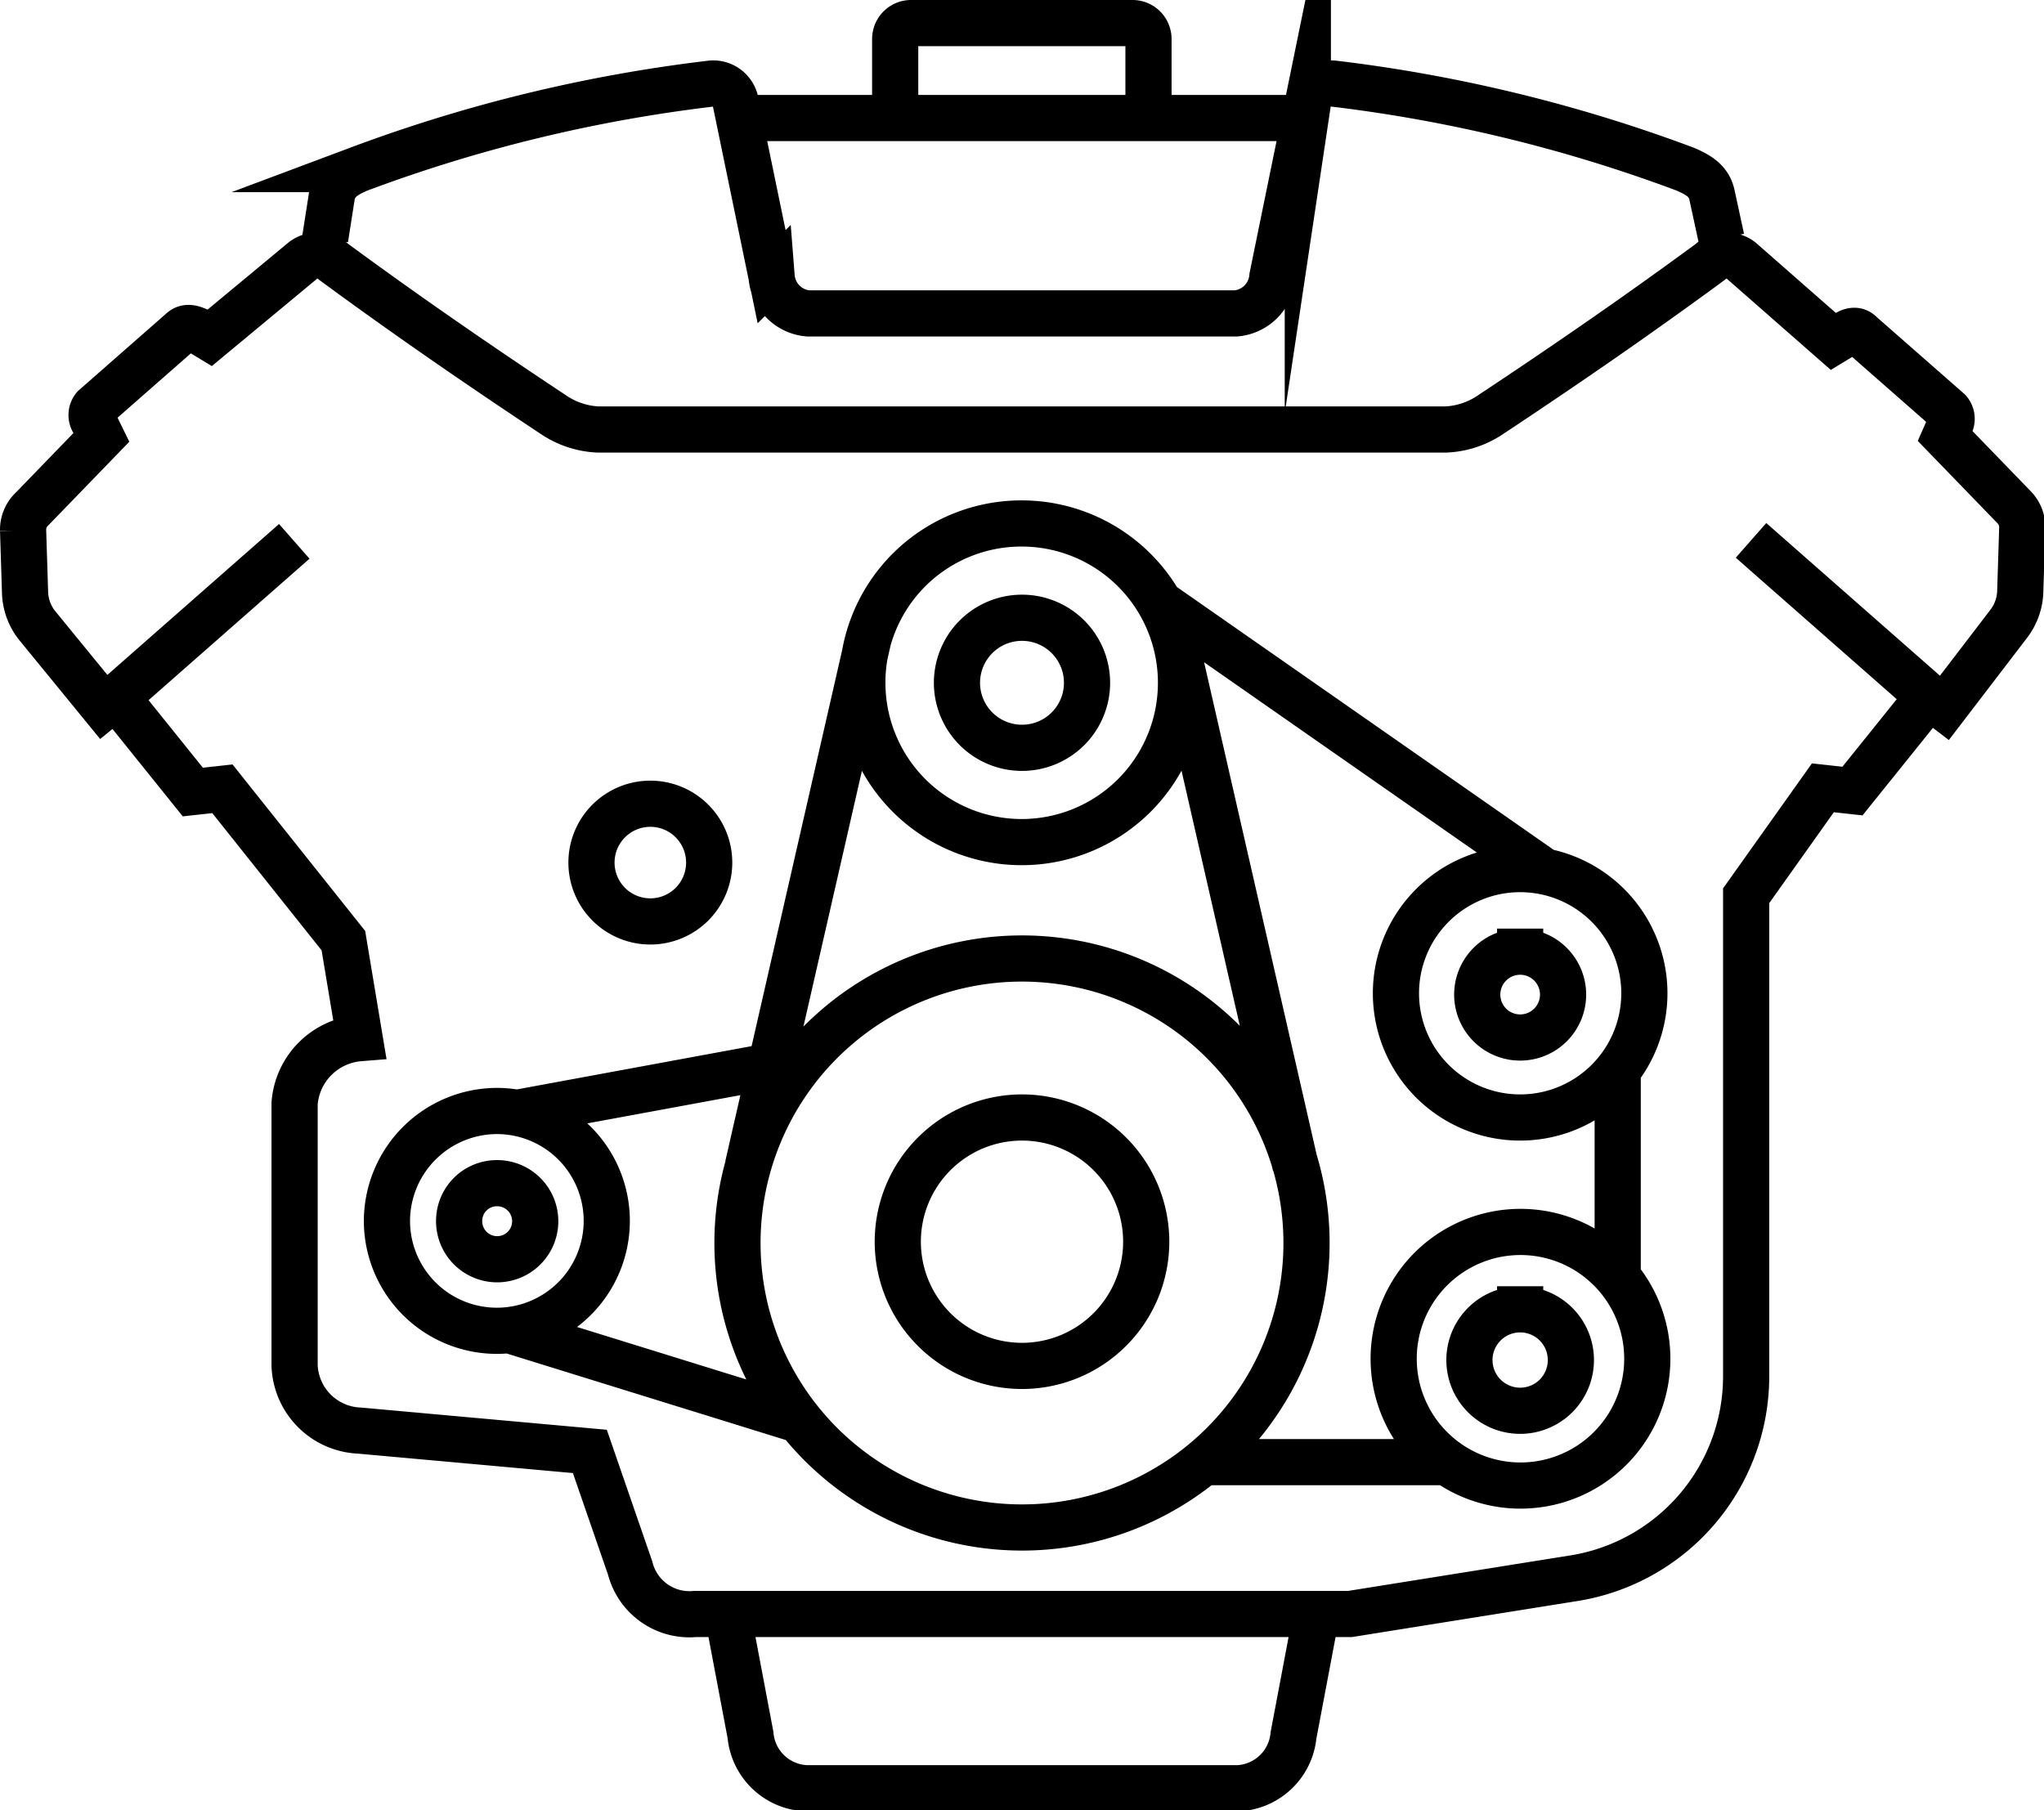 <svg xmlns="http://www.w3.org/2000/svg" viewBox="0 0 62.86 55.68"><defs><style>.cls-1{fill:none;stroke:#000;stroke-miterlimit:22.93;stroke-width:1.42px;fill-rule:evenodd;}</style></defs><title>Asset 7</title><g id="Layer_2" data-name="Layer 2"><g id="Layer_1-2" data-name="Layer 1"><path class="cls-1" d="M31.42,29.48a8.75,8.75,0,1,1-8.74,8.75,8.75,8.75,0,0,1,8.74-8.75Zm0-13.38a4.9,4.9,0,1,1-4.9,4.9,4.89,4.89,0,0,1,4.9-4.9Zm4.72,3.56,3.7,16.19M23,35.86l3.72-16.27M15.28,36.39a1.17,1.17,0,1,1-1.16,1.16,1.16,1.16,0,0,1,1.16-1.16Zm31.47,3.88a1.56,1.56,0,1,1-1.56,1.56,1.56,1.56,0,0,1,1.56-1.56Zm0-11a1.32,1.32,0,1,1-1.32,1.32,1.32,1.32,0,0,1,1.32-1.32Zm-11-10.66L47.49,26.8M49.75,33v6.56m-5,5.41H36.94M24.5,43.65l-9-2.79m.28-6.61,9-1.66M20,24.72a1.81,1.81,0,1,1-1.81,1.81A1.81,1.81,0,0,1,20,24.72Zm20.47,25-.69,3.65A1.8,1.8,0,0,1,38.06,55H24.8a1.8,1.8,0,0,1-1.72-1.64l-.69-3.65M3.63,22.28,1.12,19.21a1.72,1.72,0,0,1-.35-1l-.06-1.9A.88.88,0,0,1,1,15.64l2.12-2.19L2.9,13a.37.37,0,0,1,0-.47l2.7-2.37c.14-.12.31-.07.47,0l.38.23L9.33,8a.74.74,0,0,1,.94.06c2.23,1.64,4.48,3.19,6.79,4.72a2.65,2.65,0,0,0,1.34.43H44.46a2.65,2.65,0,0,0,1.34-.43c2.31-1.53,4.56-3.08,6.79-4.72A.74.74,0,0,1,53.53,8l2.85,2.5.38-.23c.16-.1.33-.15.47,0l2.7,2.37A.37.37,0,0,1,60,13l-.18.41,2.12,2.19a.88.88,0,0,1,.25.68l-.06,1.9a1.72,1.72,0,0,1-.35,1l-2.41,3.15m-5.52-5.71,5.46,4.8-2.34,2.91-.91-.1-2.36,3.32V42.37a6.29,6.29,0,0,1-5.36,6.18l-6.82,1.09H21.38a1.88,1.88,0,0,1-2-1.41l-1.24-3.59L11.06,44a2.08,2.08,0,0,1-2-2V33.93a2.18,2.18,0,0,1,2-2l-.5-3L6.84,24.26l-.91.1L3.59,21.45l5.46-4.8M27.53,3.35V1.19A.49.49,0,0,1,28,.71h6.84a.49.49,0,0,1,.48.48V3.35M23,3.63h17m-30,3.71L10.21,6c.09-.43.41-.62.83-.8A46.44,46.44,0,0,1,21.88,2.57a.7.7,0,0,1,.75.61l1.1,5.33a1.23,1.23,0,0,0,1.13,1.13H38a1.23,1.23,0,0,0,1.13-1.13l1.09-5.33A.72.72,0,0,1,41,2.57,46.56,46.56,0,0,1,51.82,5.2c.42.18.74.37.83.8l.29,1.34M31.43,19a2,2,0,1,1-2,2,2,2,0,0,1,2-2Zm0,15.37a3.82,3.82,0,1,1-3.82,3.82,3.82,3.82,0,0,1,3.82-3.82Zm15.32-7.64a3.82,3.82,0,1,1-3.82,3.82,3.82,3.82,0,0,1,3.82-3.82Zm0,11.16a3.9,3.9,0,1,1-3.89,3.9,3.9,3.9,0,0,1,3.89-3.9ZM15.28,34.17a3.38,3.38,0,1,1-3.38,3.38A3.39,3.39,0,0,1,15.28,34.17Z"/></g></g></svg>